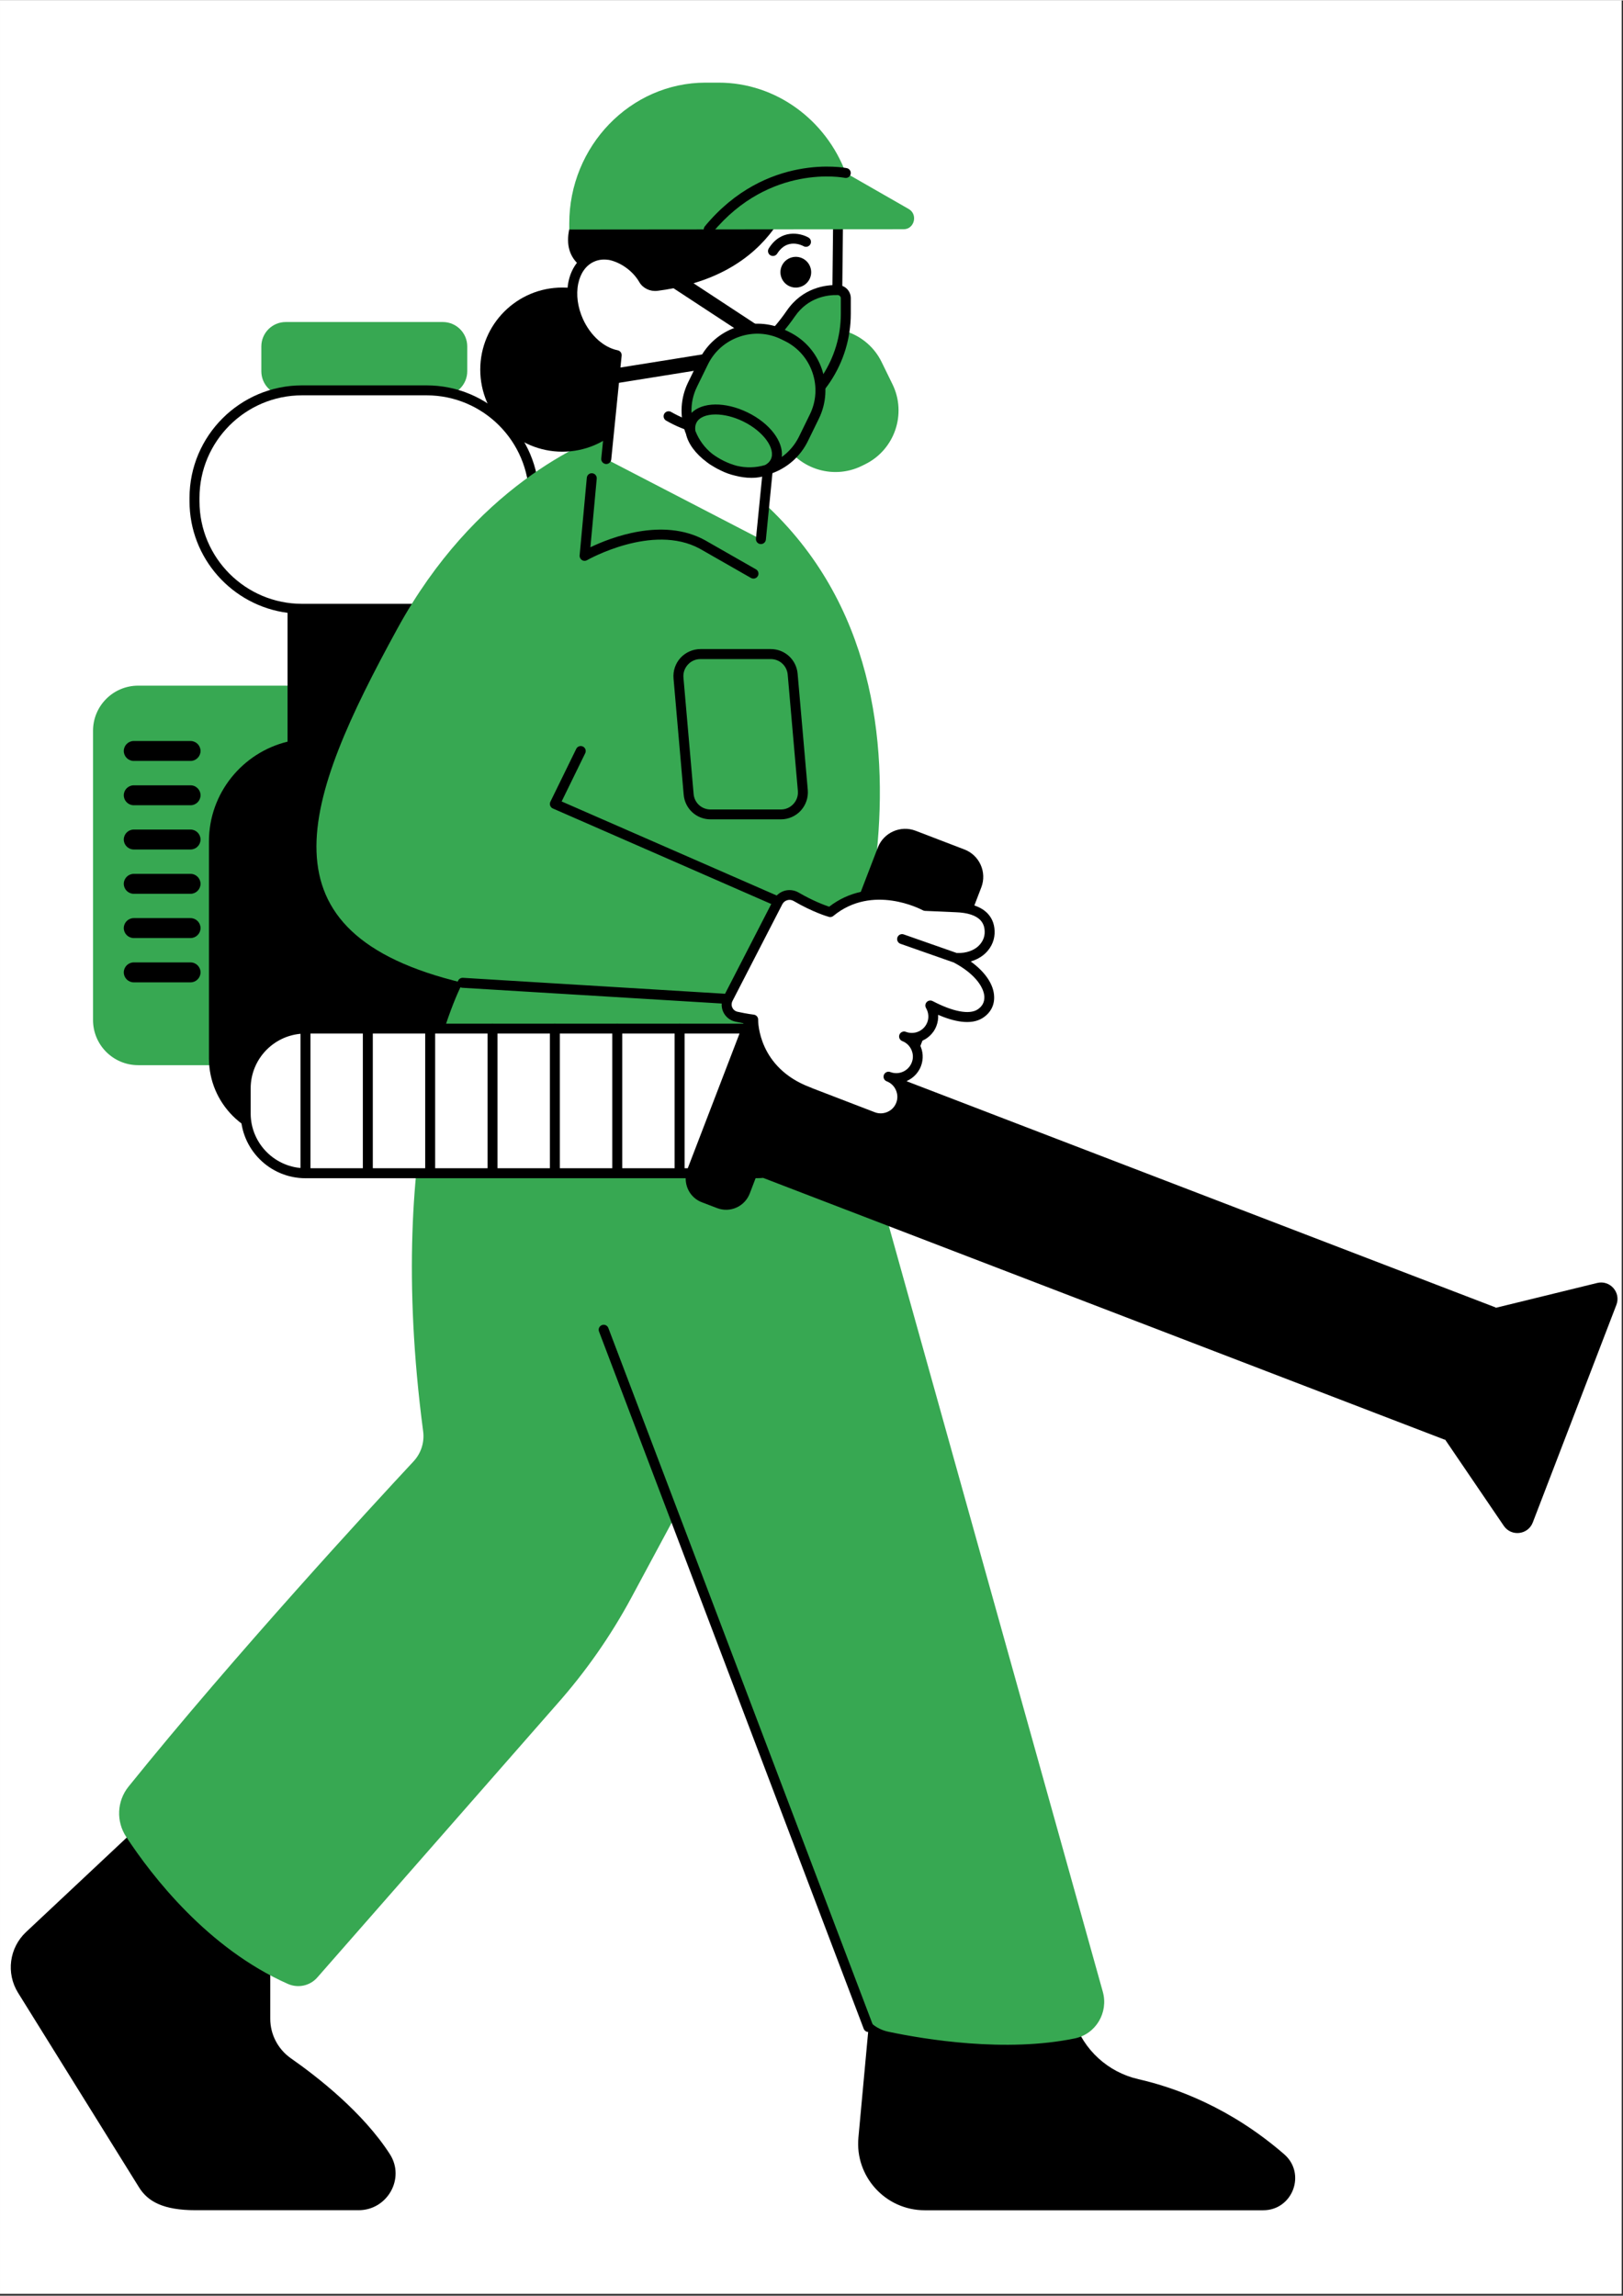 <svg xmlns="http://www.w3.org/2000/svg" xmlns:xlink="http://www.w3.org/1999/xlink" width="793" zoomAndPan="magnify" viewBox="0 0 595.5 842.25" height="1122" preserveAspectRatio="xMidYMid meet" version="1.0"><rect x="0" y="0" width="595.5" height="842.25" fill="#333333" stroke="none"/><defs><clipPath id="a64024c514"><path d="M 0.016 0 L 594.984 0 L 594.984 841.5 L 0.016 841.5 Z M 0.016 0 " clip-rule="nonzero"/></clipPath></defs><g clip-path="url(#a64024c514)"><path fill="#ffffff" d="M 0.016 0 L 594.984 0 L 594.984 841.5 L 0.016 841.5 Z M 0.016 0 " fill-opacity="1" fill-rule="nonzero"/><path fill="#ffffff" d="M 0.016 0 L 594.984 0 L 594.984 841.5 L 0.016 841.5 Z M 0.016 0 " fill-opacity="1" fill-rule="nonzero"/></g><path fill="#000000" d="M 394.051 741.172 C 397.562 752.051 406.559 760.262 417.715 762.801 C 431.43 765.93 451.469 773.242 471.18 790.34 C 479.355 797.438 474.309 810.895 463.484 810.895 L 339.285 810.895 C 324.914 810.895 313.648 798.531 314.965 784.234 L 320.598 723.121 Z M 108.395 677.5 L 87 658.316 C 80.16 652.191 69.773 652.301 63.062 658.594 L 9.539 708.824 C 3.395 714.602 2.172 723.91 6.613 731.078 L 51.031 802.52 C 54.266 807.711 59.934 810.875 71.75 810.875 L 131.578 810.875 C 142.148 810.875 148.766 799.191 143.043 790.305 C 133.188 774.98 116.477 761.941 106.766 755.16 C 102.012 751.832 99.16 746.418 99.16 740.621 L 99.16 719.684 C 99.16 713.906 101.973 708.492 106.711 705.184 C 116.055 698.656 116.879 685.125 108.395 677.5 Z M 108.395 677.5 " fill-opacity="1" fill-rule="nonzero"/><path fill="#37a852" d="M 117.535 390.707 L 50.703 390.707 C 41.539 390.707 34.133 383.281 34.133 374.141 L 34.133 268.008 C 34.133 258.848 41.559 251.441 50.703 251.441 L 117.535 251.441 Z M 171.441 136.078 L 171.441 126.973 C 171.441 122.035 167.438 118.012 162.48 118.012 L 104.844 118.012 C 99.906 118.012 95.887 122.016 95.887 126.973 L 95.887 136.078 C 95.887 141.016 99.891 145.039 104.844 145.039 L 162.5 145.039 C 167.438 145.02 171.441 141.016 171.441 136.078 Z M 171.441 136.078 " fill-opacity="1" fill-rule="nonzero"/><path fill="#ffffff" d="M 156.52 223.246 L 110.824 223.246 C 89.027 223.246 71.363 205.582 71.363 183.785 L 71.363 182.543 C 71.363 160.746 89.027 143.082 110.824 143.082 L 156.504 143.082 C 178.301 143.082 195.965 160.746 195.965 182.543 L 195.965 183.785 C 195.965 205.582 178.301 223.246 156.52 223.246 Z M 156.52 223.246 " fill-opacity="1" fill-rule="nonzero"/><path fill="#000000" d="M 197.793 183.785 L 197.793 182.543 C 197.793 159.777 179.27 141.254 156.504 141.254 L 110.824 141.254 C 88.059 141.254 69.535 159.777 69.535 182.543 L 69.535 183.785 C 69.535 204.742 85.242 222.094 105.504 224.727 L 105.504 271.996 C 89.012 276 76.668 290.883 76.668 308.566 L 76.668 388.219 C 76.668 404.715 90.035 418.082 106.527 418.082 L 190.695 418.082 L 190.695 308.566 C 190.695 290.883 178.336 276 161.859 271.996 L 161.859 224.727 C 182.102 222.094 197.793 204.758 197.793 183.785 Z M 73.191 183.785 L 73.191 182.543 C 73.191 161.789 90.07 144.91 110.824 144.91 L 156.504 144.91 C 177.258 144.91 194.133 161.789 194.133 182.543 L 194.133 183.785 C 194.133 204.539 177.258 221.418 156.504 221.418 L 110.824 221.418 C 90.07 221.418 73.191 204.539 73.191 183.785 Z M 73.191 183.785 " fill-opacity="1" fill-rule="nonzero"/><path fill="#37a852" d="M 282.785 152.57 C 277.48 141.727 282.016 128.527 292.859 123.223 L 294.121 122.602 C 304.965 117.297 318.168 121.832 323.469 132.676 L 327.473 140.867 C 332.777 151.711 328.242 164.914 317.398 170.219 L 316.137 170.84 C 305.293 176.141 292.09 171.605 286.789 160.762 Z M 404.641 730.746 L 307.379 382.605 C 306.609 379.844 306.719 376.902 307.707 374.195 C 316.996 348.797 360.68 210.996 237.855 157.453 C 234.711 156.082 231.18 155.938 227.926 157.016 C 213.793 161.734 174.02 179.012 145.859 230.414 C 111.082 293.902 93.418 342.266 169.758 360.48 C 169.758 360.48 140.559 413.637 155.258 525.07 C 155.789 529.094 154.492 533.133 151.73 536.098 C 136.719 552.207 86.34 606.844 47.152 655.445 C 42.895 660.75 42.562 668.176 46.293 673.859 C 55.766 688.289 76.211 714.801 105.633 727.84 C 109.363 729.484 113.715 728.555 116.402 725.5 L 204.172 625.387 C 214.832 613.391 224.066 600.188 231.676 586.055 L 247 557.547 L 315.973 736.891 C 317.637 741.207 321.367 744.406 325.902 745.375 C 339.34 748.211 368.945 753.109 394.398 747.828 C 402.117 746.219 406.742 738.316 404.641 730.746 Z M 404.641 730.746 " fill-opacity="1" fill-rule="nonzero"/><path fill="#ffffff" d="M 277.699 430.352 L 112.086 430.352 C 100.02 430.352 90.145 420.477 90.145 408.406 L 90.145 399.227 C 90.145 387.16 100.02 377.285 112.086 377.285 L 277.684 377.285 C 289.75 377.285 299.625 387.16 299.625 399.227 L 299.625 408.406 C 299.645 420.477 289.77 430.352 277.699 430.352 Z M 277.699 430.352 " fill-opacity="1" fill-rule="nonzero"/><path fill="#000000" d="M 586.016 470.633 L 548.75 479.758 L 548.805 479.629 L 332.723 396.633 L 360.059 325.445 C 362.18 319.922 359.402 313.688 353.879 311.566 L 335.957 304.691 C 330.438 302.57 324.199 305.348 322.078 310.871 L 299.422 369.844 C 298.73 366.973 296.699 364.465 293.738 363.332 L 288.16 361.191 C 283.367 359.348 278.012 361.742 276.164 366.531 L 272.727 375.473 L 112.086 375.473 C 98.977 375.473 88.316 386.137 88.316 399.246 L 88.316 408.426 C 88.316 421.535 98.977 432.195 112.086 432.195 L 251.59 432.195 C 251.535 435.98 253.766 439.586 257.512 441.012 L 263.09 443.148 C 267.879 444.996 273.238 442.602 275.086 437.809 L 277.242 432.18 L 277.684 432.18 C 278.469 432.18 279.234 432.141 280.004 432.07 L 530.133 528.16 L 530.188 528.031 L 551.766 559.758 C 554.508 563.781 560.637 563.066 562.391 558.531 L 577.73 518.598 L 593.074 478.66 C 594.828 474.109 590.734 469.465 586.016 470.633 Z M 91.973 408.406 L 91.973 399.227 C 91.973 388.129 100.988 379.113 112.086 379.113 L 271.336 379.113 L 252.355 428.52 L 112.086 428.52 C 101.004 428.52 91.973 419.488 91.973 408.406 Z M 176.215 135.473 C 176.215 118.836 189.691 105.359 206.332 105.359 C 222.973 105.359 236.449 118.836 236.449 135.473 C 236.449 152.113 222.973 165.59 206.332 165.59 C 189.691 165.59 176.215 152.113 176.215 135.473 Z M 176.215 135.473 " fill-opacity="1" fill-rule="nonzero"/><path fill="#ffffff" d="M 307.578 73.375 L 307.176 110.422 C 307.176 128.289 299.387 148.273 283.863 154.895 C 283.715 154.969 283.551 155.039 283.406 155.094 L 279.164 197.719 L 222.441 168.316 L 226.281 130.172 C 220.832 129.074 215.348 124.484 212.273 117.719 C 207.848 107.992 210.043 97.441 217.211 94.184 C 219.203 93.27 221.379 93.051 223.574 93.379 C 224.816 70.598 243.836 52.348 266.93 52.348 L 286.551 52.348 C 299.699 52.348 307.578 60.23 307.578 73.375 Z M 307.578 73.375 " fill-opacity="1" fill-rule="nonzero"/><path fill="#000000" d="M 288.781 50.609 C 281.777 46.059 269.598 47.391 256.762 51.672 C 252.172 52.73 247.84 54.488 243.871 56.828 C 226.227 64.984 210.41 76.777 208.855 84.055 C 207.629 89.816 209.184 93.691 211.688 96.289 C 210.227 98.152 209.164 100.457 208.598 103.125 C 207.594 107.953 208.305 113.387 210.609 118.449 C 213.535 124.906 218.691 129.77 224.305 131.523 L 223.922 135.273 L 221.289 135.695 C 219.789 135.93 218.766 137.34 219.02 138.84 C 219.242 140.191 220.41 141.145 221.727 141.145 C 221.875 141.145 222.02 141.125 222.168 141.105 L 223.355 140.922 L 220.613 168.098 C 220.504 169.102 221.254 169.996 222.258 170.109 C 223.281 170.199 224.16 169.469 224.27 168.461 L 227.105 140.32 L 286.805 130.758 C 287.922 130.574 288.816 129.734 289.055 128.617 C 289.293 127.5 288.816 126.367 287.887 125.746 L 254.461 103.785 C 292.824 92.41 293.883 57.066 293.883 57.066 C 293.609 56.277 293.262 55.547 292.879 54.852 C 301.141 56.938 305.77 63.41 305.77 73.305 L 305.367 110.367 C 305.367 126.422 298.418 146.648 283.074 153.211 C 282.984 153.266 282.875 153.305 282.785 153.34 C 282.125 153.578 281.688 154.18 281.613 154.875 L 277.371 197.5 C 277.281 198.504 278.012 199.402 279.016 199.492 C 279.07 199.492 279.145 199.492 279.199 199.492 C 280.133 199.492 280.918 198.781 281.012 197.848 L 285.105 156.34 C 301.598 148.934 308.988 128.016 308.988 110.441 L 309.391 73.375 C 309.406 60.047 301.562 51.488 288.781 50.609 Z M 278.945 126.496 L 227.652 134.707 L 228.09 130.355 C 228.184 129.422 227.562 128.562 226.629 128.379 C 221.527 127.355 216.664 122.984 213.918 116.969 C 211.945 112.617 211.324 107.973 212.164 103.914 C 212.969 100.055 215.016 97.184 217.961 95.867 C 219.551 95.137 221.344 94.918 223.281 95.211 C 223.32 95.211 223.355 95.191 223.391 95.211 C 227.598 96.07 232.113 99.121 234.562 103.348 C 235.898 105.668 238.586 106.895 241.238 106.566 C 243.285 106.309 245.227 105.98 247.109 105.613 Z M 268.738 158.387 C 268.738 159.391 267.918 160.215 266.91 160.215 C 259.012 160.215 251.242 158.129 244.402 154.18 C 243.523 153.668 243.23 152.555 243.727 151.676 C 244.238 150.797 245.352 150.504 246.23 151 C 252.504 154.621 259.672 156.539 266.91 156.539 C 267.938 156.559 268.738 157.379 268.738 158.387 Z M 268.738 158.387 " fill-opacity="1" fill-rule="nonzero"/><path fill="#37a852" d="M 331.57 83.965 L 313.703 83.98 L 208.871 84.074 L 208.871 81.914 C 208.836 53.48 231.328 30.203 258.848 30.168 L 263.602 30.168 C 284.812 30.148 303.062 43.953 310.32 63.301 L 333.418 76.539 C 336.871 78.516 335.52 83.945 331.57 83.965 Z M 307.414 106.289 C 303.246 106.18 295.492 107.148 290.152 114.922 C 287.207 119.199 283.809 123.148 279.949 126.625 L 257.676 146.703 L 283.863 154.875 C 299.387 148.258 310.34 132.805 310.34 114.941 L 310.34 109.27 C 310.34 107.66 309.043 106.328 307.414 106.289 Z M 307.414 106.289 " fill-opacity="1" fill-rule="nonzero"/><path fill="#000000" d="M 283.863 156.723 C 283.68 156.723 283.496 156.688 283.312 156.633 L 257.129 148.457 C 256.508 148.258 256.031 147.742 255.887 147.105 C 255.738 146.465 255.957 145.789 256.453 145.348 L 278.723 125.27 C 282.383 121.961 285.727 118.141 288.652 113.879 C 294.488 105.375 302.953 104.316 307.469 104.445 C 310.102 104.516 312.168 106.637 312.168 109.289 L 312.168 114.957 C 312.168 133.098 301.344 149.426 284.574 156.574 C 284.336 156.668 284.102 156.723 283.863 156.723 Z M 261.281 145.934 L 283.754 152.957 C 298.82 146.246 308.512 131.414 308.512 114.977 L 308.512 109.309 C 308.512 108.668 308 108.137 307.359 108.117 C 303.594 108.027 296.516 108.906 291.652 115.965 C 288.562 120.445 285.031 124.504 281.156 127.996 Z M 261.281 145.934 " fill-opacity="1" fill-rule="nonzero"/><path fill="#37a852" d="M 298.801 152.68 L 294.797 160.875 C 289.496 171.715 276.293 176.25 265.449 170.949 L 264.188 170.328 C 253.344 165.023 248.809 151.82 254.113 140.977 L 258.117 132.785 C 263.418 121.941 276.621 117.406 287.465 122.711 L 288.727 123.332 C 299.57 128.637 304.105 141.836 298.801 152.68 Z M 298.801 152.68 " fill-opacity="1" fill-rule="nonzero"/><path fill="#ffffff" d="M 359.621 371.836 C 354.773 374.945 346.18 371.324 341.352 368.82 L 341.48 369.055 C 342.543 371.031 342.816 373.406 341.938 375.656 C 340.367 379.715 335.777 381.766 331.699 380.191 C 333.508 380.887 334.934 382.203 335.812 383.812 C 336.871 385.789 337.109 388.184 336.25 390.434 C 334.68 394.492 330.09 396.539 326.012 394.969 C 330.07 396.539 332.117 401.148 330.562 405.188 C 328.992 409.25 324.383 411.297 320.324 409.723 L 297.301 400.875 C 297.176 400.82 297.066 400.746 296.938 400.691 L 296.57 400.562 C 276.02 392.789 276.348 374.031 276.348 374.031 C 276.348 374.031 274.008 373.773 270.203 372.934 C 267.277 372.293 265.723 369.055 267.094 366.387 L 275.617 349.855 L 285.398 330.855 C 286.66 328.426 289.695 327.547 292.074 328.938 C 299.203 333.09 304.582 334.586 304.582 334.586 C 319.832 322.008 338.574 331.863 339.449 332.34 C 339.617 332.34 350.66 332.832 350.66 332.832 C 360.113 333.16 363.297 337.293 363.059 342.434 C 362.82 347.258 358.285 351.812 350.68 351.445 C 363.332 358.102 366.074 367.703 359.621 371.836 Z M 359.621 371.836 " fill-opacity="1" fill-rule="nonzero"/><path fill="#000000" d="M 282.07 91.004 C 286.531 83.855 293.535 85.262 296.625 87 C 297.504 87.492 297.816 88.609 297.32 89.484 C 296.828 90.363 295.711 90.676 294.832 90.18 C 294.23 89.852 288.801 87.09 285.16 92.922 C 284.812 93.473 284.211 93.781 283.605 93.781 C 283.277 93.781 282.949 93.691 282.637 93.508 C 281.797 92.996 281.539 91.863 282.07 91.004 Z M 300.449 153.484 L 296.441 161.68 C 293.664 167.363 288.816 171.625 282.801 173.691 C 282.547 173.781 282.289 173.836 282.035 173.91 C 280.242 174.77 278.086 175.191 275.672 175.191 C 273.805 175.191 271.812 174.918 269.746 174.387 C 267.992 173.984 266.289 173.379 264.645 172.574 L 263.383 171.953 C 263.035 171.789 262.707 171.57 262.359 171.387 C 262.32 171.371 262.285 171.352 262.266 171.332 C 261.227 170.746 260.219 170.125 259.305 169.395 C 255.207 166.359 252.484 162.648 251.699 159.082 C 251.605 158.824 251.477 158.57 251.387 158.297 C 249.32 152.277 249.703 145.824 252.484 140.137 L 256.488 131.945 C 259.27 126.258 264.113 121.996 270.129 119.93 C 276.145 117.863 282.602 118.25 288.289 121.027 L 289.551 121.648 C 295.234 124.43 299.496 129.277 301.562 135.293 C 303.609 141.363 303.227 147.801 300.449 153.484 Z M 255.152 157.984 C 256.469 161.332 258.59 164.203 261.336 166.379 C 262.613 167.328 264.039 168.223 265.613 168.992 C 267.188 169.762 268.758 170.344 270.312 170.766 C 273.715 171.59 277.281 171.516 280.719 170.492 C 281.668 169.98 282.398 169.305 282.82 168.426 C 284.738 164.492 280.094 158.113 272.691 154.492 C 269.18 152.773 265.578 151.93 262.543 151.93 C 259.16 151.93 256.488 152.973 255.484 155.059 C 255.062 155.938 254.988 156.922 255.152 157.984 Z M 298.09 136.516 C 296.332 131.414 292.73 127.32 287.922 124.961 L 286.66 124.34 C 281.852 121.98 276.402 121.648 271.301 123.406 C 266.199 125.16 262.102 128.762 259.742 133.574 L 255.738 141.766 C 254.258 144.781 253.582 148.055 253.727 151.348 C 257.695 147.379 266.07 147.176 274.316 151.199 C 282.547 155.223 287.52 161.953 286.844 167.527 C 289.512 165.629 291.688 163.066 293.168 160.051 L 297.176 151.859 C 299.516 147.066 299.844 141.617 298.09 136.516 Z M 290.445 94.312 C 287.445 95.172 285.711 98.281 286.57 101.281 C 287.43 104.277 290.535 106.016 293.535 105.156 C 296.535 104.297 298.273 101.188 297.414 98.191 C 296.551 95.191 293.445 93.453 290.445 94.312 Z M 261.445 85.188 C 282.508 59.715 309.684 65.039 309.957 65.109 C 310.945 65.312 311.914 64.691 312.113 63.703 C 312.316 62.715 311.691 61.746 310.707 61.547 C 310.414 61.473 281.137 55.656 258.629 82.883 C 257.988 83.672 258.098 84.824 258.867 85.461 C 259.215 85.738 259.617 85.883 260.035 85.883 C 260.566 85.848 261.078 85.629 261.445 85.188 Z M 356.164 352.652 C 357.902 352.16 359.457 351.355 360.809 350.297 C 363.277 348.32 364.777 345.484 364.922 342.504 C 365.07 339.562 364.246 337.094 362.473 335.156 C 360.113 332.594 356.164 331.188 350.789 331.004 C 343.383 330.676 340.859 330.566 339.965 330.527 C 337.039 329.066 319.246 320.965 304.234 332.559 C 302.477 331.973 298.199 330.383 293.023 327.363 C 291.449 326.449 289.566 326.211 287.812 326.727 C 286.715 327.055 285.766 327.656 284.977 328.445 L 206.074 293.938 L 214.723 276.238 C 215.164 275.324 214.797 274.246 213.883 273.789 C 212.969 273.348 211.871 273.715 211.434 274.629 L 201.941 294.047 C 201.723 294.488 201.703 295.016 201.871 295.473 C 202.035 295.949 202.398 296.316 202.855 296.516 L 282.984 331.57 L 266.035 364.504 L 169.852 358.652 C 168.844 358.598 167.969 359.363 167.914 360.371 C 167.859 361.375 168.625 362.254 169.633 362.309 L 264.809 368.086 C 264.734 369.148 264.918 370.207 265.375 371.195 C 266.234 373.008 267.844 374.305 269.801 374.727 C 271.867 375.184 273.496 375.457 274.59 375.641 C 275.066 380.594 278.027 395.516 295.93 402.281 L 296.152 402.355 C 296.297 402.445 296.461 402.52 296.625 402.574 L 319.629 411.426 C 320.762 411.863 321.953 412.082 323.121 412.082 C 324.457 412.082 325.809 411.809 327.07 411.242 C 329.469 410.18 331.297 408.262 332.227 405.848 C 333.16 403.434 333.086 400.781 332.027 398.406 C 331.809 397.91 331.551 397.453 331.258 397.016 C 334.203 396.246 336.727 394.125 337.898 391.09 C 338.922 388.438 338.738 385.477 337.367 382.953 C 337.238 382.715 337.094 382.477 336.945 382.238 C 339.891 381.473 342.43 379.352 343.582 376.316 C 344.094 375 344.297 373.609 344.207 372.238 C 349.781 374.633 356.199 376.168 360.555 373.391 C 363.406 371.562 364.906 368.781 364.758 365.527 C 364.629 361.102 361.469 356.492 356.164 352.652 Z M 358.633 370.301 C 355.633 372.219 349.637 371.086 342.195 367.191 C 341.48 366.824 340.602 366.953 340.055 367.52 C 339.488 368.086 339.359 368.965 339.742 369.68 L 339.871 369.914 C 340.73 371.508 340.859 373.352 340.238 374.98 C 339.031 378.109 335.5 379.68 332.375 378.473 C 331.441 378.109 330.383 378.582 330.016 379.516 C 329.648 380.465 330.125 381.508 331.059 381.875 C 332.395 382.387 333.527 383.375 334.203 384.652 C 335.062 386.246 335.191 388.09 334.531 389.738 C 333.324 392.863 329.816 394.438 326.668 393.23 C 325.738 392.863 324.676 393.34 324.309 394.273 C 324.238 394.492 324.184 394.711 324.184 394.93 C 324.184 395.66 324.621 396.355 325.352 396.633 C 326.871 397.215 328.059 398.352 328.719 399.848 C 329.375 401.348 329.43 402.996 328.844 404.492 C 328.262 406.012 327.125 407.199 325.629 407.859 C 324.129 408.516 322.48 408.57 320.984 407.988 L 297.98 399.137 C 297.941 399.117 297.777 399.027 297.742 399.008 C 297.688 398.973 297.633 398.953 297.559 398.934 L 297.211 398.809 C 278.156 391.602 278.156 374.727 278.176 374.012 C 278.195 373.062 277.48 372.273 276.547 372.164 C 276.531 372.164 274.227 371.91 270.605 371.105 C 269.766 370.922 269.07 370.371 268.703 369.586 C 268.34 368.82 268.355 367.941 268.738 367.191 L 287.043 331.66 C 287.41 330.93 288.051 330.418 288.836 330.18 C 289.109 330.109 289.402 330.051 289.676 330.051 C 290.207 330.051 290.719 330.199 291.176 330.453 C 298.418 334.68 303.887 336.234 304.125 336.289 C 304.691 336.453 305.312 336.324 305.77 335.941 C 320.105 324.129 337.859 333.473 338.609 333.875 C 338.867 334.004 339.16 334.094 339.449 334.094 C 339.91 334.113 350.625 334.586 350.641 334.586 C 355.031 334.734 358.102 335.738 359.785 337.566 C 360.863 338.738 361.375 340.328 361.285 342.27 C 361.191 344.188 360.188 346.055 358.543 347.387 C 357.207 348.449 354.812 349.691 351.043 349.547 L 331.59 342.727 C 330.637 342.379 329.594 342.891 329.266 343.84 C 328.938 344.789 329.43 345.832 330.383 346.164 L 349.965 353.039 C 358.012 357.316 361.027 362.344 361.176 365.617 C 361.23 367.613 360.387 369.184 358.633 370.301 Z M 113.914 377.285 L 113.914 430.352 C 113.914 431.355 113.094 432.18 112.086 432.18 C 111.082 432.18 110.258 431.355 110.258 430.352 L 110.258 377.285 C 110.258 376.277 111.082 375.457 112.086 375.457 C 113.094 375.457 113.914 376.277 113.914 377.285 Z M 136.789 377.285 L 136.789 430.352 C 136.789 431.355 135.969 432.18 134.961 432.18 C 133.957 432.18 133.133 431.355 133.133 430.352 L 133.133 377.285 C 133.133 376.277 133.957 375.457 134.961 375.457 C 135.969 375.457 136.789 376.277 136.789 377.285 Z M 159.664 377.285 L 159.664 430.352 C 159.664 431.355 158.844 432.18 157.836 432.18 C 156.832 432.18 156.008 431.355 156.008 430.352 L 156.008 377.285 C 156.008 376.277 156.832 375.457 157.836 375.457 C 158.844 375.457 159.664 376.277 159.664 377.285 Z M 182.543 377.285 L 182.543 430.352 C 182.543 431.355 181.719 432.18 180.711 432.18 C 179.707 432.18 178.883 431.355 178.883 430.352 L 178.883 377.285 C 178.883 376.277 179.707 375.457 180.711 375.457 C 181.719 375.457 182.543 376.277 182.543 377.285 Z M 205.418 377.285 L 205.418 430.352 C 205.418 431.355 204.594 432.18 203.59 432.18 C 202.582 432.18 201.758 431.355 201.758 430.352 L 201.758 377.285 C 201.758 376.277 202.582 375.457 203.59 375.457 C 204.594 375.457 205.418 376.277 205.418 377.285 Z M 226.48 432.18 C 225.477 432.18 224.652 431.355 224.652 430.352 L 224.652 377.285 C 224.652 376.277 225.477 375.457 226.48 375.457 C 227.488 375.457 228.309 376.277 228.309 377.285 L 228.309 430.352 C 228.309 431.355 227.488 432.18 226.48 432.18 Z M 249.355 432.18 C 248.352 432.18 247.527 431.355 247.527 430.352 L 247.527 377.285 C 247.527 376.277 248.352 375.457 249.355 375.457 C 250.363 375.457 251.188 376.277 251.188 377.285 L 251.188 430.352 C 251.188 431.355 250.363 432.18 249.355 432.18 Z M 320.305 743 C 320.672 743.949 320.195 744.992 319.246 745.359 C 319.027 745.43 318.805 745.484 318.605 745.484 C 317.875 745.484 317.18 745.027 316.906 744.297 L 219.789 488.445 C 219.422 487.492 219.898 486.449 220.852 486.086 C 221.801 485.719 222.844 486.195 223.207 487.145 Z M 73.578 275.414 C 73.578 277.426 71.93 279.07 69.918 279.07 L 49.074 279.07 C 47.062 279.07 45.418 277.426 45.418 275.414 C 45.418 273.402 47.062 271.758 49.074 271.758 L 69.918 271.758 C 71.93 271.758 73.578 273.402 73.578 275.414 Z M 73.578 291.672 C 73.578 293.684 71.93 295.328 69.918 295.328 L 49.074 295.328 C 47.062 295.328 45.418 293.684 45.418 291.672 C 45.418 289.66 47.062 288.016 49.074 288.016 L 69.918 288.016 C 71.93 288.016 73.578 289.641 73.578 291.672 Z M 73.578 307.91 C 73.578 309.922 71.93 311.566 69.918 311.566 L 49.074 311.566 C 47.062 311.566 45.418 309.922 45.418 307.91 C 45.418 305.898 47.062 304.25 49.074 304.25 L 69.918 304.25 C 71.93 304.25 73.578 305.898 73.578 307.91 Z M 73.578 324.164 C 73.578 326.176 71.93 327.82 69.918 327.82 L 49.074 327.82 C 47.062 327.82 45.418 326.176 45.418 324.164 C 45.418 322.152 47.062 320.508 49.074 320.508 L 69.918 320.508 C 71.93 320.508 73.578 322.137 73.578 324.164 Z M 73.578 340.402 C 73.578 342.414 71.93 344.059 69.918 344.059 L 49.074 344.059 C 47.062 344.059 45.418 342.414 45.418 340.402 C 45.418 338.391 47.062 336.746 49.074 336.746 L 69.918 336.746 C 71.93 336.746 73.578 338.391 73.578 340.402 Z M 73.578 356.66 C 73.578 358.668 71.93 360.316 69.918 360.316 L 49.074 360.316 C 47.062 360.316 45.418 358.668 45.418 356.66 C 45.418 354.648 47.062 353 49.074 353 L 69.918 353 C 71.93 353 73.578 354.629 73.578 356.66 Z M 212.676 203.625 L 215.309 175.156 C 215.402 174.148 216.277 173.398 217.301 173.508 C 218.309 173.602 219.039 174.496 218.949 175.5 L 216.625 200.664 C 223.977 197.133 243.105 189.617 258.555 198.012 L 277.371 208.762 C 278.25 209.258 278.559 210.371 278.047 211.25 C 277.719 211.836 277.098 212.164 276.457 212.164 C 276.145 212.164 275.836 212.09 275.543 211.926 L 256.762 201.191 C 239.445 191.777 215.637 205.254 215.402 205.398 C 214.816 205.746 214.086 205.727 213.5 205.363 C 212.934 204.961 212.602 204.301 212.676 203.625 Z M 249.688 241.238 C 247.82 243.285 246.891 246.031 247.125 248.789 L 250.855 291.469 C 251.312 296.625 255.555 300.504 260.73 300.504 L 286.531 300.504 C 289.293 300.504 291.965 299.332 293.828 297.285 C 295.691 295.238 296.625 292.492 296.387 289.734 L 292.656 247.055 C 292.199 241.898 287.957 238.02 282.785 238.02 L 256.984 238.02 C 254.223 238.039 251.57 239.211 249.688 241.238 Z M 289.02 247.402 L 292.75 290.082 C 292.895 291.855 292.328 293.535 291.121 294.852 C 289.914 296.168 288.289 296.883 286.516 296.883 L 260.711 296.883 C 257.441 296.883 254.77 294.434 254.496 291.176 L 250.766 248.5 C 250.617 246.727 251.188 245.043 252.395 243.727 C 253.598 242.41 255.227 241.695 257 241.695 L 282.801 241.695 C 286.059 241.695 288.727 244.145 289.02 247.402 Z M 289.02 247.402 " fill-opacity="1" fill-rule="nonzero"/></svg>